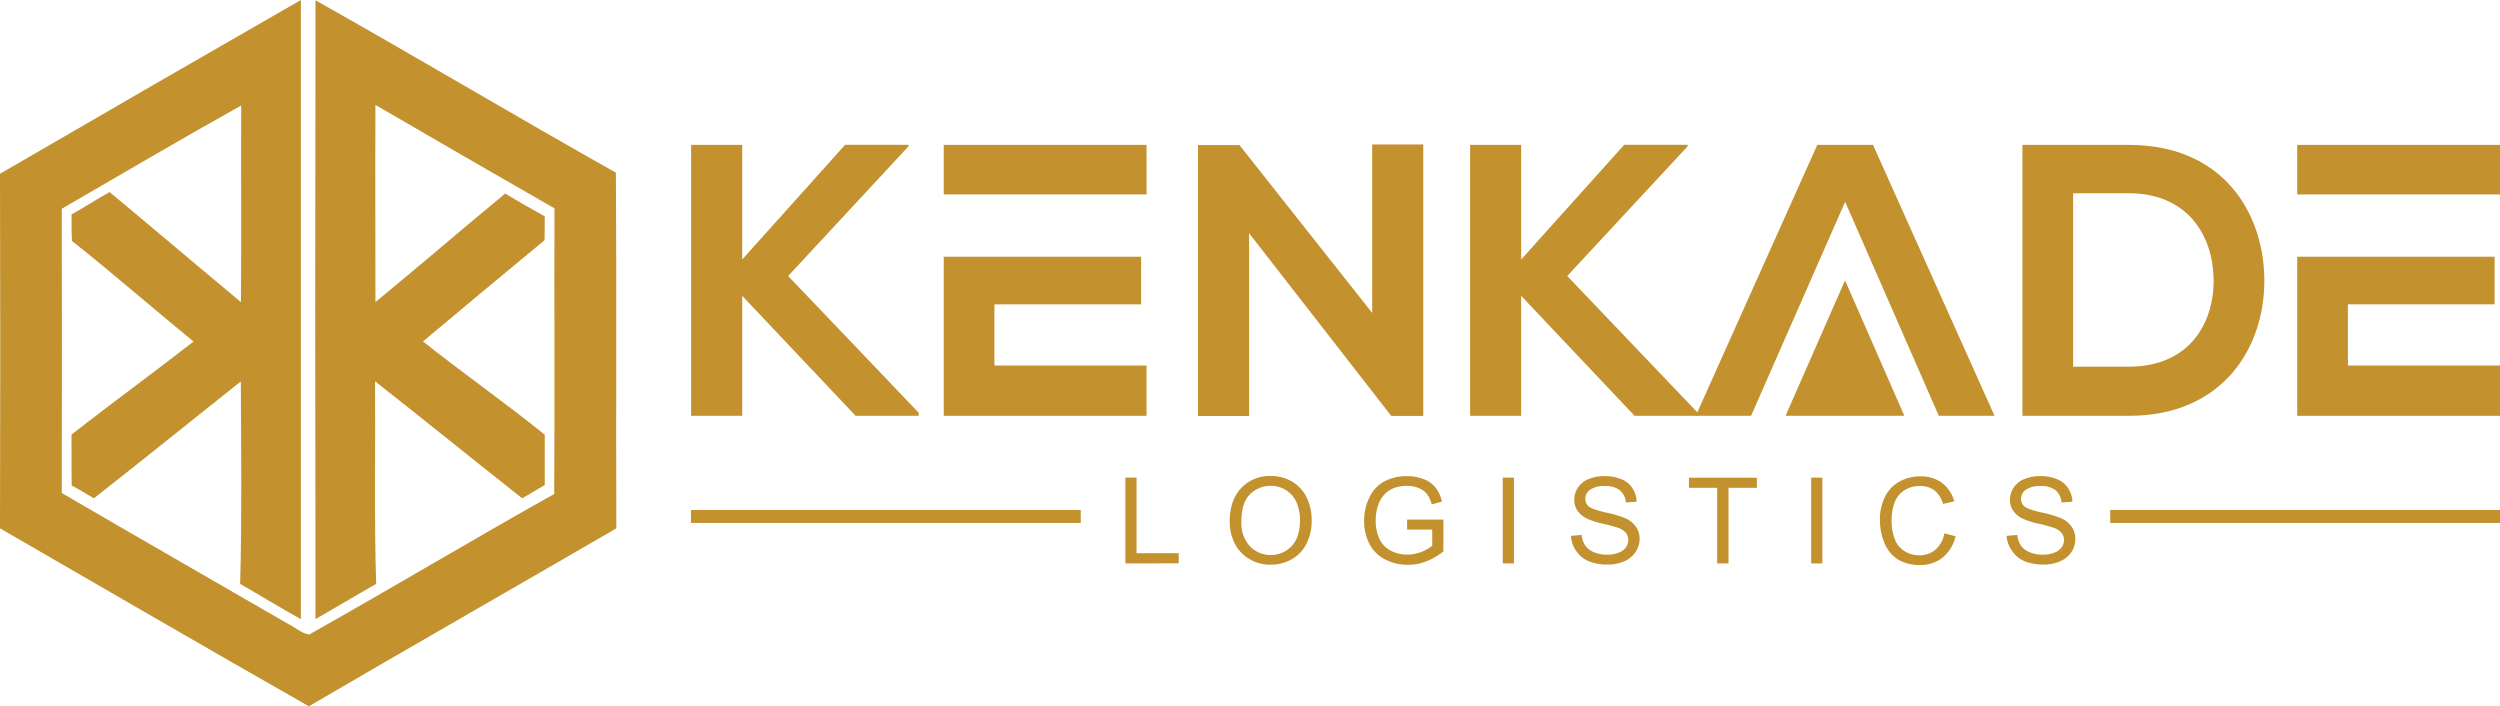 <svg xmlns="http://www.w3.org/2000/svg" viewBox="0 0 670.29 189.39"><defs><style>.cls-1{fill:#c3922e;}</style></defs><g id="Layer_2" data-name="Layer 2"><g id="logistics"><path class="cls-1" d="M0,46.59Q40.28,23.19,80.67,0q0,83,0,166c-5.5-3-10.83-6.34-16.28-9.44.49-18.09.25-36.19.18-54.28-13.16,10.41-26.19,21-39.41,31.33-2-1.2-3.91-2.38-5.93-3.44-.11-4.55,0-9.11-.06-13.67C30,108.05,41.08,100,51.88,91.57,41,82.68,30.35,73.35,19.31,64.62c-.14-2.38-.16-4.76-.12-7.13,3.44-1.93,6.75-4.07,10.19-6C41.16,61.28,52.83,71.21,64.6,81c.15-17.56,0-35.13.07-52.71-16.16,9-32.1,18.41-48.1,27.68q.06,38.11,0,76.22c20.22,11.8,40.54,23.43,60.8,35.15,1.83.9,3.47,2.47,5.52,2.79,22-12.37,43.68-25.35,65.7-37.69.16-25.52,0-51,.07-76.58q-24.06-13.78-48-27.73c-.08,17.61,0,35.24,0,52.85,11.68-9.6,23.15-19.46,34.8-29.1C138.9,54,142.47,56,146.05,58c0,2.13,0,4.27-.05,6.41-10.92,9-21.75,18.06-32.59,27.14,10.74,8.52,22,16.41,32.65,25q0,6.74,0,13.48c-2,1.2-4,2.39-6.06,3.57-13.19-10.4-26.23-21-39.44-31.36.13,18.1-.26,36.21.29,54.31-5.45,3.1-10.81,6.34-16.26,9.45q-.15-83,0-165.93c27,15.19,53.57,31.05,80.54,46.23.22,31.79,0,63.57.12,95.36-27.46,15.94-55,31.67-82.44,47.71C55.11,173.62,27.58,157.58,0,141.66Q.14,94.13,0,46.59Z"/><path class="cls-1" d="M211.31,74l32.28-34.77v-.41h-17L199,69.57V38.85h-13.7v72.64H199V79.32l30.41,32.17h16.91v-.83Z"/><polygon class="cls-1" points="266.62 81.6 305.95 81.6 305.95 68.83 253.03 68.83 253.03 111.49 307.4 111.49 307.4 98 266.62 98 266.62 81.6"/><rect class="cls-1" x="253.03" y="38.85" width="54.38" height="13.28"/><path class="cls-1" d="M367.9,38.74V83.89l-35.59-45h-11.1v72.64H334.9v-49l38.19,49.08v-.1h8.51V38.74Z"/><path class="cls-1" d="M455.08,110.55,420.2,74l32.28-34.77v-.41h-17L407.85,69.57V38.85H394.16v72.64h13.69V79.32l30.41,32.17h16.91v-.83Z"/><path class="cls-1" d="M502.19,38.85H487.24l-32.16,71.7-.43.94h14.84L494.71,54.1l25.12,57.39h14.94Z"/><polygon class="cls-1" points="510.59 111.49 478.73 111.49 494.69 75.17 510.59 111.49"/><path class="cls-1" d="M570.78,38.85H542.24v72.64h28.54c25.42,0,36.63-18.58,36.32-36.95C606.78,56.59,595.69,38.85,570.78,38.85Zm0,59.46H555.83V51.82h14.95c15.77,0,22.41,11.31,22.72,22.62C593.81,86.27,587.28,98.31,570.78,98.31Z"/><rect class="cls-1" x="615.92" y="38.85" width="54.38" height="13.28"/><polygon class="cls-1" points="629.51 81.6 668.84 81.6 668.84 68.83 615.92 68.83 615.92 111.49 670.29 111.49 670.29 98 629.51 98 629.51 81.6"/><rect class="cls-1" x="185.26" y="136.73" width="104.51" height="3.48"/><rect class="cls-1" x="565.79" y="136.73" width="104.51" height="3.48"/><path class="cls-1" d="M301.73,151.06v-23h3v20.26h11.31v2.72Z"/><path class="cls-1" d="M329.7,139.86q0-5.72,3.08-9a10.42,10.42,0,0,1,7.93-3.24,11,11,0,0,1,5.73,1.52,9.88,9.88,0,0,1,3.9,4.24,13.81,13.81,0,0,1,1.34,6.17,13.53,13.53,0,0,1-1.41,6.25,9.63,9.63,0,0,1-4,4.18,11.35,11.35,0,0,1-5.58,1.42,10.82,10.82,0,0,1-5.8-1.57A10.08,10.08,0,0,1,331,145.6,13,13,0,0,1,329.7,139.86Zm3.14,0a9.22,9.22,0,0,0,2.23,6.55,7.79,7.79,0,0,0,11.26,0c1.48-1.61,2.21-3.89,2.21-6.85a11.83,11.83,0,0,0-.94-4.9,7.36,7.36,0,0,0-2.78-3.24,7.5,7.5,0,0,0-4.1-1.15,7.76,7.76,0,0,0-5.55,2.22C333.61,134,332.84,136.45,332.84,139.91Z"/><path class="cls-1" d="M377.27,142v-2.69l9.73,0v8.53a17.4,17.4,0,0,1-4.62,2.69,13.76,13.76,0,0,1-4.9.9,13.16,13.16,0,0,1-6.15-1.45,9.72,9.72,0,0,1-4.18-4.19,13.24,13.24,0,0,1-1.41-6.13,14.19,14.19,0,0,1,1.41-6.27,9.34,9.34,0,0,1,4-4.31,12.56,12.56,0,0,1,6.07-1.41,12,12,0,0,1,4.51.8,7.47,7.47,0,0,1,3.15,2.25,9.79,9.79,0,0,1,1.74,3.76l-2.74.76a8.46,8.46,0,0,0-1.28-2.76,5.33,5.33,0,0,0-2.2-1.61,8.05,8.05,0,0,0-3.16-.6,9.4,9.4,0,0,0-3.61.63,6.81,6.81,0,0,0-2.45,1.67,8,8,0,0,0-1.45,2.27,12,12,0,0,0-.88,4.63,11.15,11.15,0,0,0,1.06,5.14A6.73,6.73,0,0,0,373,147.7a9.52,9.52,0,0,0,4.29,1,10.17,10.17,0,0,0,3.86-.76,9.74,9.74,0,0,0,2.85-1.62V142Z"/><path class="cls-1" d="M402.91,151.06v-23h3v23Z"/><path class="cls-1" d="M421.2,143.67l2.86-.25a6.44,6.44,0,0,0,.95,2.83,5.21,5.21,0,0,0,2.32,1.79,8.8,8.8,0,0,0,3.52.68,8.3,8.3,0,0,0,3.07-.52,4.21,4.21,0,0,0,2-1.42,3.29,3.29,0,0,0,.65-2,3,3,0,0,0-.63-1.89,4.69,4.69,0,0,0-2.07-1.36,41.85,41.85,0,0,0-4.09-1.12,20.67,20.67,0,0,1-4.44-1.43,6.33,6.33,0,0,1-2.45-2.14,5.24,5.24,0,0,1-.81-2.86,5.8,5.8,0,0,1,1-3.25,6.09,6.09,0,0,1,2.89-2.3,11,11,0,0,1,4.21-.78,11.49,11.49,0,0,1,4.51.82,6.48,6.48,0,0,1,3,2.42,6.94,6.94,0,0,1,1.13,3.62l-2.92.22a4.65,4.65,0,0,0-1.59-3.29,6.19,6.19,0,0,0-4-1.11,6.38,6.38,0,0,0-4,1,3,3,0,0,0-1.26,2.43,2.59,2.59,0,0,0,.89,2q.87.79,4.58,1.64a30.24,30.24,0,0,1,5.09,1.47,6.87,6.87,0,0,1,3,2.34,5.67,5.67,0,0,1,1,3.27,6.23,6.23,0,0,1-1.05,3.45,6.88,6.88,0,0,1-3,2.53,10.53,10.53,0,0,1-4.43.9,13.09,13.09,0,0,1-5.22-.91,7.33,7.33,0,0,1-3.31-2.74A7.7,7.7,0,0,1,421.2,143.67Z"/><path class="cls-1" d="M460.4,151.06V130.79h-7.57v-2.71h18.22v2.71h-7.61v20.27Z"/><path class="cls-1" d="M485.6,151.06v-23h3v23Z"/><path class="cls-1" d="M521.31,143l3,.77a10.15,10.15,0,0,1-3.44,5.71,9.47,9.47,0,0,1-6.07,2,11,11,0,0,1-6-1.51,9.4,9.4,0,0,1-3.55-4.39,15.6,15.6,0,0,1-1.21-6.16,13.47,13.47,0,0,1,1.37-6.26,9.39,9.39,0,0,1,3.9-4.06,11.48,11.48,0,0,1,5.58-1.38,9.39,9.39,0,0,1,5.79,1.75,9.14,9.14,0,0,1,3.28,4.94l-3,.7a7.16,7.16,0,0,0-2.32-3.65,6.22,6.22,0,0,0-3.83-1.14,7.43,7.43,0,0,0-4.43,1.27,6.7,6.7,0,0,0-2.5,3.41,13.68,13.68,0,0,0-.72,4.41,14,14,0,0,0,.86,5.12,6.37,6.37,0,0,0,2.65,3.26,7.42,7.42,0,0,0,3.91,1.09,6.49,6.49,0,0,0,4.32-1.48A7.55,7.55,0,0,0,521.31,143Z"/><path class="cls-1" d="M538,143.67l2.87-.25a6.19,6.19,0,0,0,.95,2.83,5.13,5.13,0,0,0,2.31,1.79,8.8,8.8,0,0,0,3.52.68,8.39,8.39,0,0,0,3.08-.52,4.13,4.13,0,0,0,2-1.42,3.29,3.29,0,0,0,.65-2,3,3,0,0,0-.63-1.89,4.63,4.63,0,0,0-2.07-1.36,41,41,0,0,0-4.09-1.12,20.34,20.34,0,0,1-4.43-1.43,6.29,6.29,0,0,1-2.46-2.14,5.31,5.31,0,0,1-.8-2.86,5.87,5.87,0,0,1,1-3.25,6.09,6.09,0,0,1,2.89-2.3,11,11,0,0,1,4.21-.78,11.49,11.49,0,0,1,4.51.82,6.48,6.48,0,0,1,3,2.42,6.94,6.94,0,0,1,1.13,3.62l-2.91.22a4.7,4.7,0,0,0-1.6-3.29,6.17,6.17,0,0,0-4-1.11,6.38,6.38,0,0,0-4,1,3,3,0,0,0-1.26,2.43,2.62,2.62,0,0,0,.89,2c.59.53,2.11,1.08,4.59,1.64a30,30,0,0,1,5.08,1.47,6.81,6.81,0,0,1,3,2.34,5.67,5.67,0,0,1,1,3.27,6.23,6.23,0,0,1-1,3.45,6.83,6.83,0,0,1-3,2.53,10.48,10.48,0,0,1-4.42.9,13.14,13.14,0,0,1-5.23-.91,7.33,7.33,0,0,1-3.31-2.74A7.7,7.7,0,0,1,538,143.67Z"/></g></g></svg>